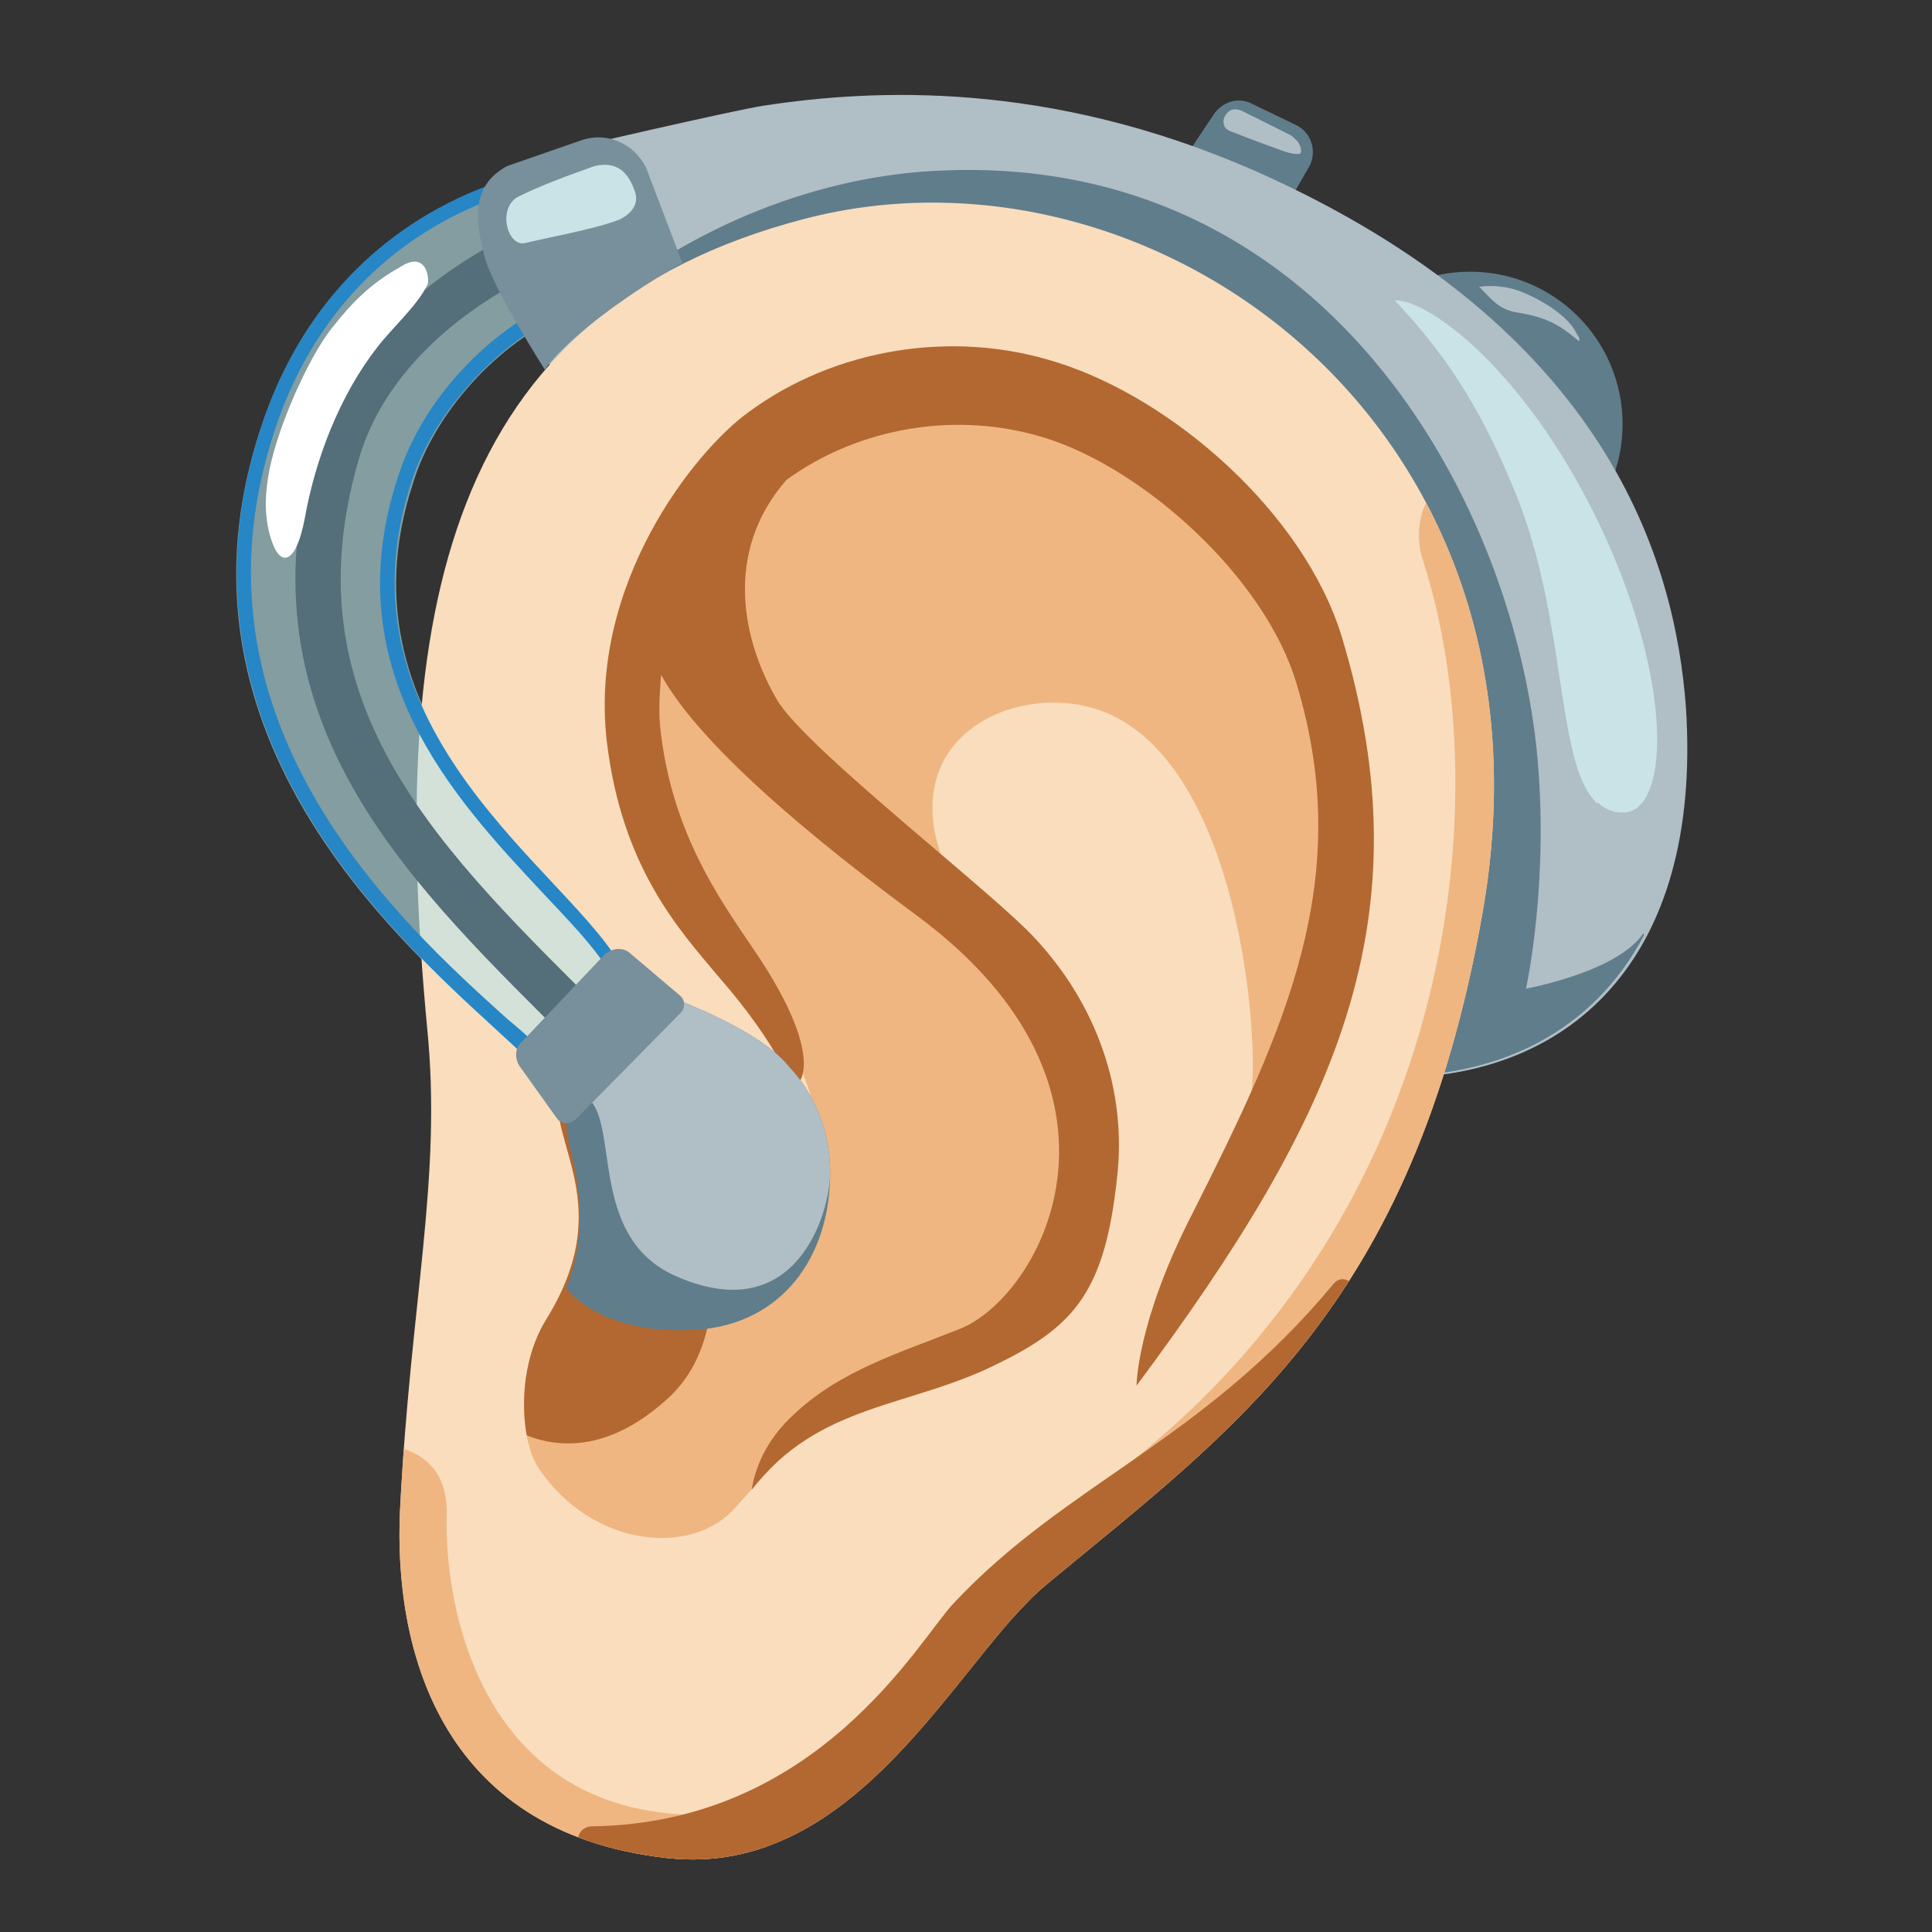 <svg xmlns="http://www.w3.org/2000/svg" xmlns:xlink="http://www.w3.org/1999/xlink" xml:space="preserve" id="Layer_2_00000065058383065213301800000001143077351639119496_" x="0" y="0" version="1.1" viewBox="0 0 128 128"><rect x="0" y="0" width="128" height="128" fill="#333333" stroke="none"/><circle cx="97.4" cy="28.1" r="10.1" style="fill:#607d8b"/><path d="M77.9 17.9c-2-1.2-1.7-3.8-.5-5.8l3-4.5c.6-.9 1.7-1.2 2.6-.7l2.9 1.4c1 .5 1.4 1.8.8 2.8l-3 5.2c-1.1 2.1-3.8 2.8-5.8 1.6" style="fill:#607d8b"/><path d="M83.1 11.3C69.4 5.3 57.8 5.9 50.6 7c-2 .3-13.6 3-13.6 3-1.8.3-2.6 1.8-2.3 3.6l1.4 9.5c.3 1.8 1.5 2.9 3.3 2.7l4-.6v5.9l29.3 25.1c2.3 8.7 10.2 15.2 19.7 15.2 11.2 0 20.4-7.4 19.3-24.5-.7-9.6-5.1-25.2-28.6-35.6" style="fill:#b0bec5"/><path d="M101.1 65.5s1.6-7.2.7-15.9c-1.8-17-14.3-39.4-39.4-38.3-8 .3-16.5 3.6-23.1 9.2.3 1.8 36.9 33.1 36.9 33.1 1.1 4.2 13.9 17.7 16.1 17.7 7 0 13.2-2.9 16.6-9.3v-.2c-1.7 2.6-7.8 3.7-7.8 3.7" style="fill:#607d8b"/><path d="M105.7 53.1c-2.6-2.6-1.9-11.9-5.2-20.2-2.1-5.2-4.3-9-8.1-13 2.1-.1 8.1 4.2 12.9 13.5s5.5 17.9 3.3 20c-.7.7-2 .5-2.7-.2-.1 0-.2 0-.2-.1" style="fill:#c9e3e6"/><path d="M53.3 14.5c23-6 50.7 13.6 44.9 46.1-4.6 26-16.5 34.1-28.9 44.4-5.8 4.8-12.4 19.5-25.1 18.1-15.3-1.7-18.1-14.2-17.7-23 .7-14 2.8-22 1.8-32-2.6-27.5 1.2-47.4 25-53.6" style="fill:#f9ddbd"/><defs><path id="SVGID_1_" d="M53.3 14.5c23-6 50.7 13.6 44.9 46.1-4.6 26-16.5 34.1-28.9 44.4-5.8 4.8-12.4 19.5-25.1 18.1-15.3-1.7-18.1-14.2-17.7-23 .7-14 2.8-22 1.8-32-2.6-27.5 1.2-47.4 25-53.6"/></defs><clipPath id="SVGID_00000117636892762610323530000002337774454144943490_"><use xlink:href="#SVGID_1_" style="overflow:visible"/></clipPath><g style="clip-path:url(#SVGID_00000117636892762610323530000002337774454144943490_)"><path d="M71.6 80.5c-2.1 8.5-8 9.1-13.7 11.9-4.4 2.1-5.9 3.8-9.2 7.5-2.8 3.2-9.4 2.7-13-2.6-1.2-1.8-1.6-6.4.5-9.9 4.7-7.6.1-11.6.8-15.4.8-4.1 4.7-4.4 7.3-2.8 5.3 3.2 8.5 11.5 9.3 9.5 4.4-10.5-17.1-22.9-9.4-40.9 5.1-11.9 16.1-15.4 27.6-10.1 11.3 5.2 19.4 16 18.5 29-.4 6.2-3.2 12.2-7.6 16.5.9-.9.3-21.3-9-25.8-4.2-2-10.2-.4-11.6 4-.9 2.8.2 5.8 1.7 8.3 1.6 2.5 3.6 4.5 5.1 7 2.9 4.6 3.7 9.5 2.7 13.8" style="fill:#efb682"/><path d="M95.7 32c-1.8 1.1-1.9 3.5-1.5 4.9 5.4 16.3 2.3 46.6-24.4 63.6-4 2.5-2.1 10-2.1 10L91 91.2l12.1-35.5zM25.2 95.6c1.5.3 4.5.8 4.4 4.8-.2 5.5 2 20.8 18.3 19.8 4.5-.3 3.3 4.7.5 4.6s-19.5-1.5-19.5-1.5L24.1 109z" style="fill:#efb682"/></g><defs><path id="SVGID_00000172410465644644062360000017736854178735413942_" d="M53.3 14.5c23-6 50.7 13.6 44.9 46.1-4.6 26-16.5 34.1-28.9 44.4-5.8 4.8-12.4 19.5-25.1 18.1-15.3-1.7-18.1-14.2-17.7-23 .7-14 2.8-22 1.8-32-2.6-27.5 1.2-47.4 25-53.6"/></defs><clipPath id="SVGID_00000164496307090353372110000013721648698982369938_"><use xlink:href="#SVGID_00000172410465644644062360000017736854178735413942_" style="overflow:visible"/></clipPath><g style="clip-path:url(#SVGID_00000164496307090353372110000013721648698982369938_)"><path d="M37.7 70.2c-.3.5-.5 1.1-.7 1.8-.7 3.8 3.9 7.8-.8 15.4-1.5 2.4-1.7 5.5-1.3 7.7 2.3.9 5.6 1 9.4-2.5 2.4-2.2 3.2-5.8 2.7-9-1.3-8.1-5.3-8.6-9.3-13.4" style="fill:#b26830"/><path d="M75.3 91.8c13.4-18 19.2-31 13.6-49.6C86.4 34 77.7 26.4 70 24c-6.9-2.2-14.7-.9-20.4 3.3C46 29.9 39 38.7 40.2 49.1c1 8.4 4.8 12.5 7.4 15.6 4.2 4.8 4.7 7.3 5.1 7.2s1.8-2-2.3-8.3c-2.1-3.2-5.7-7.7-6.6-14.9-.2-1.4-.1-2.7 0-4 1.9 3.5 7.1 8.7 17 16 15.5 11.5 8.3 25 2.9 27.3-4 1.6-8.1 2.8-11.2 5.8-1.4 1.3-2.4 3-2.7 4.9 4.5-5.8 10.5-5.4 16.4-8.4 5.1-2.5 7-4.9 7.8-12.2.7-5.9-1.4-11.6-5.4-15.9-2.6-2.9-15.2-12.6-17.1-15.8-2.3-3.9-3.6-9.8.6-14.6 4.8-3.5 11.3-4.6 17.1-2.8 6.5 2 14.6 9.2 16.7 16.3 3.9 12.9-.7 22.8-6.9 35.1-3.7 7.2-3.7 11.4-3.7 11.4M90 85.4c-.4-.4-1-1-1.6-.4-8.7 10.5-17.7 13.2-25.2 21.2-2.3 2.4-8.9 14.6-24 14.8-.4 0-.9.3-.9.9 0 .7 6.6 3.7 6.6 3.7h8.6l36.9-37.5z" style="fill:#b26830"/></g><path d="M52.3 70.7c-2.5-3.2-11.2-5.8-11.2-5.8-.5.7-3.3 4.4-3.5 6.1s-.2 3.5.2 5.2c1.5 5.6-.3 9.1-.3 9.1s2.1 3.2 8.7 2.8c5.6-.4 8.8-4.8 8.8-10.4 0-2.7-1-5.2-2.7-7" style="fill:#607d8b"/><path d="M52.3 70.7c-2.5-3.2-11.2-5.8-11.2-5.8-.5.7-1 1.3-1.6 1.9-.9 1.1-2.3 2.2-1.7 3.9.3.8.9 1.6 1.4 2.3 1.7 2.2 0 9.2 5.7 11.6C52.8 88 55 80.3 55 77.7c0-2.7-1-5.2-2.7-7" style="fill:#b0bec5"/><g style="opacity:.6"><path d="M35.3 70.5c-5.3-5.3-25.5-19.8-18-42.2 4.9-14.9 18.3-16.9 18.3-16.9l2.1 9.3c-4.8 2-8.9 6.7-10.3 11.2-5.6 16.8 10.8 26.1 14 32.5z" style="fill:#b9e4ea"/></g><path d="M36.1 16.2s-11 4.1-13.8 13.9c-5 17.4 6.2 27.6 16.9 38.3" style="fill:none;stroke:#546e7a;stroke-width:3;stroke-miterlimit:10"/><path d="m34.8 12.5 1.7 7.6c-4.6 2.2-8.6 6.7-10.1 11.4-4.3 12.9 3.7 21.4 9.6 27.7 1.8 1.9 3.3 3.5 4.2 4.9L35.3 69c-.5-.5-1.1-1-1.7-1.5-7.1-6.4-21.8-19.7-15.4-39 4-12.1 13.6-15.2 16.6-16m.8-1.1s-13.4 1.9-18.3 16.9C9.9 50.7 30 65.1 35.3 70.5l6-6.2c-3.2-6.4-19.6-15.7-14-32.5 1.5-4.5 5.6-9.1 10.3-11.2z" style="fill:#2686c6"/><path d="M45.2 17.4c-7.5 4.4-9.1 7.1-9.1 7.1s-3.5-5.5-4-7.5-1.1-4.6 1.5-6l4.9-1.7c1.7-.6 3.5.2 4.3 1.8zM34.4 70.6l2.5 3.5c.3.4.8.4 1.2.1l7-7.1c.3-.3.3-.8 0-1.1l-3.3-2.8c-.5-.5-1.3-.4-1.8.1L34.6 69c-.5.4-.5 1.1-.2 1.6" style="fill:#78909c"/><path d="M34.4 13c-1.5.7-.8 3.4.4 3.1s4.5-.9 6.1-1.5c.3-.1 1.5-.7 1.2-1.8-.5-1.6-1.4-2.1-2.7-1.8-1.7.6-3.6 1.3-5 2" style="fill:#c9e3e6"/><path d="M104.6 22.6c.1-.1 0-.3-.1-.4-.5-1.2-2.2-2.2-3.3-2.7A5.7 5.7 0 0 0 98 19c.9.9 1.3 1.5 2.5 1.7 1.8.3 2.7.7 4.1 1.9M81.3 7.5c-.2.2-.3.5-.2.8s.4.4.7.5c1 .4 2.1.8 3.2 1.2.3.1.6.2.9.2h.2c.1-.1.1-.1.1-.2 0-.2-.1-.5-.3-.7s-.3-.3-.5-.4L83 7.7c-.5-.2-1.2-.8-1.7-.2" style="fill:#b0bec5"/><path d="M28.3 18.9c-.7 1.4-2.3 2.8-3.3 4.1-2.5 3.2-4.1 7.4-4.8 11.3-.6 3.2-1.6 3.1-2.1 1.8-1-2.5-.3-5.4.6-7.9s2.3-5.3 3.4-6.6c1.1-1.4 2.4-2.8 4.4-3.9 1.8-1.2 2 .9 1.8 1.2" style="fill:#fff"/></svg>